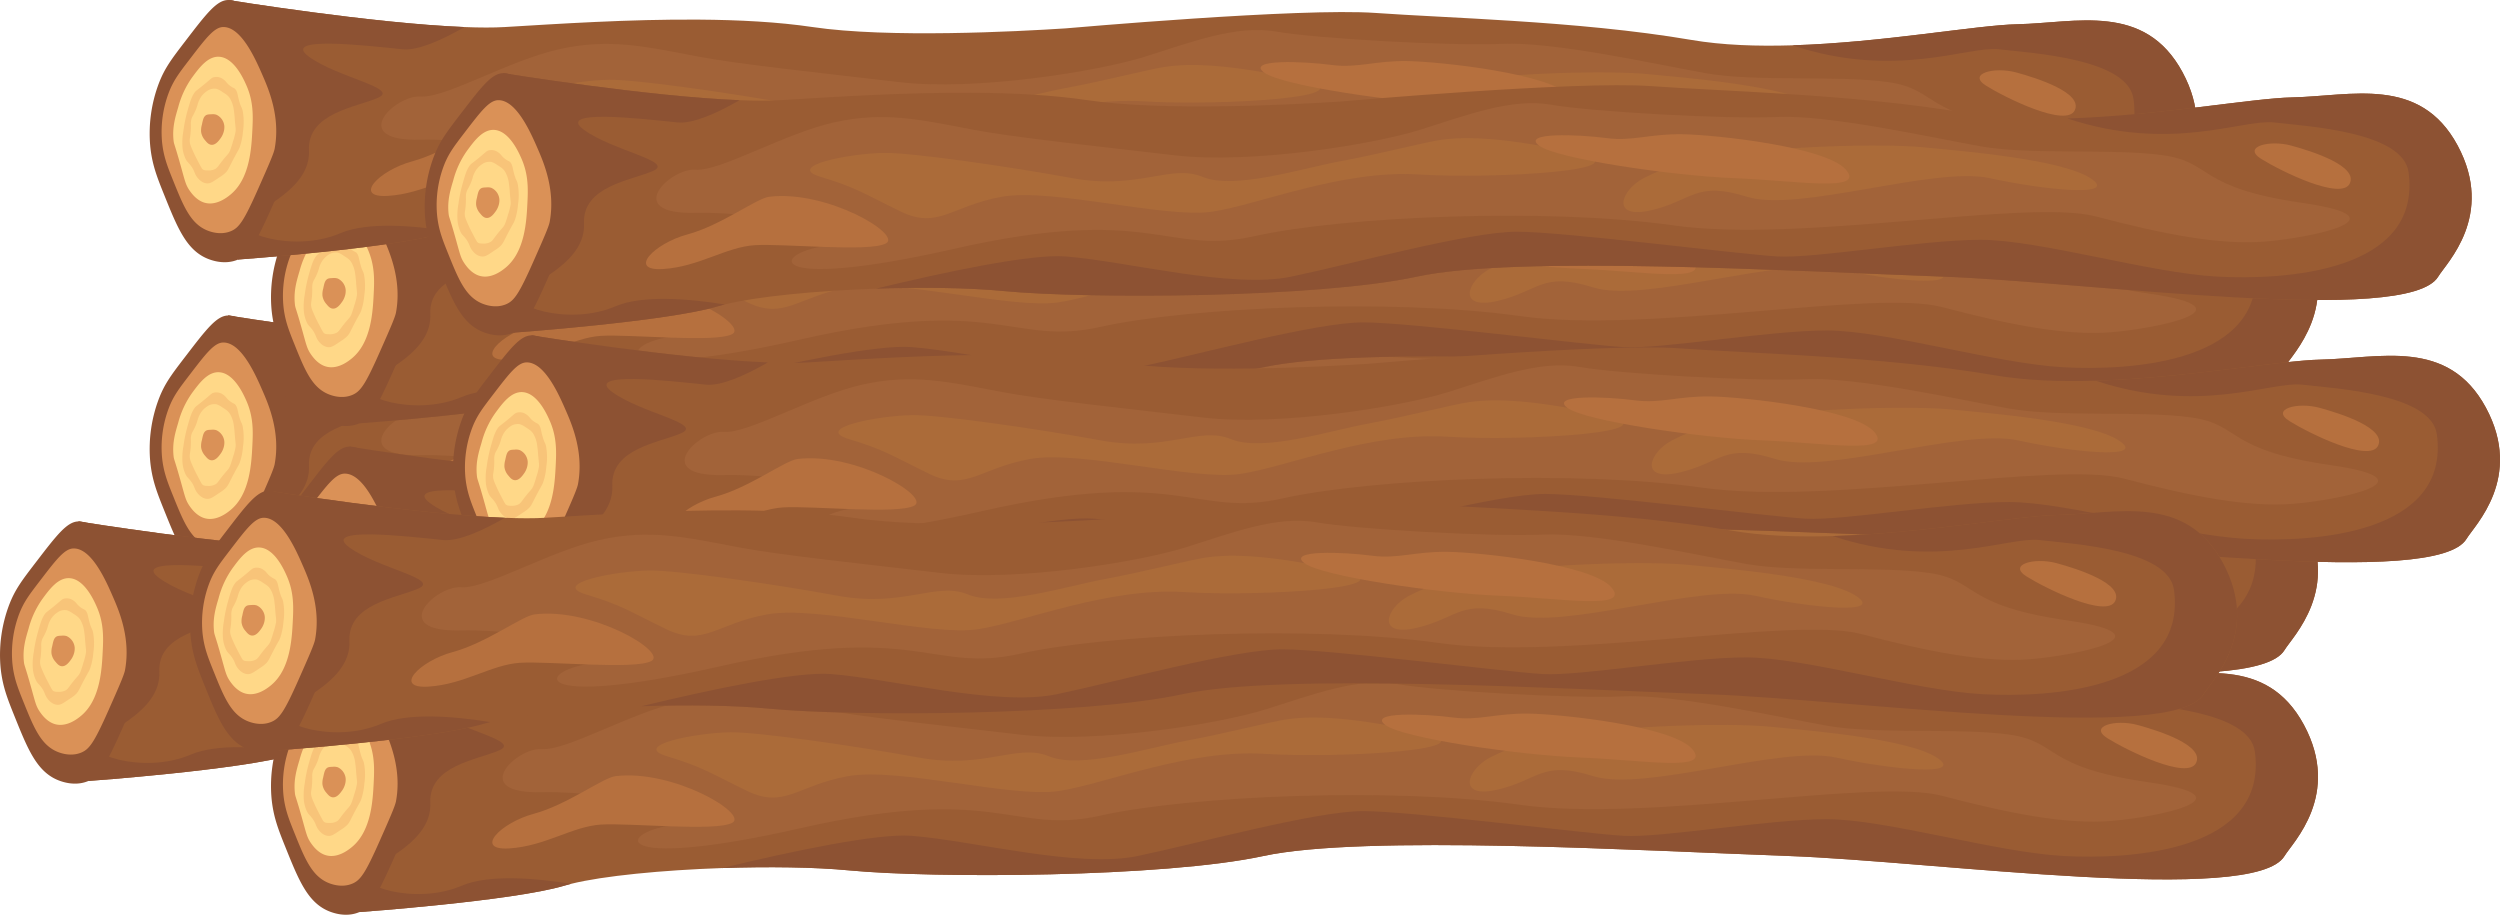 <svg xmlns="http://www.w3.org/2000/svg" width="1236.211" height="452.327" viewBox="0 0 1236.211 452.327">
  <g id="Groupe_121" data-name="Groupe 121" transform="translate(-2667 -2947.66)">
    <g id="Groupe_112" data-name="Groupe 112" transform="translate(2548.043 1313)">
      <path id="Tracé_264" data-name="Tracé 264" d="M1188.621,1891.27c-14.81,24.68-172,2.67-245.33,0s-210.11-10.67-259.57,0-163.1,11.13-204.73,7.13c-17.33-1.66-40.27-1.94-62.98-1.16-29.61,1.03-58.82,3.86-74.67,7.8-1.21.3-2.34.61-3.39.92C312.621,1913.51,236.7,1919,236.7,1919l-4.91-128.34s71.35,11.6,116.86,13.38c7.5.3,14.31.33,19.97-.01,25.49-1.52,61.28-3.93,95.99-3.67,19.75.14,39.14,1.15,56.11,3.67,37.39,5.56,101.02,2.23,125.02.67,1.64-.11,116.21-10.3,153.55-7.63,17.85,1.27,41.79,2.24,67.9,3.93,28.49,1.84,59.57,4.53,88.1,9.4,15.32,2.62,32.5,3.2,49.91,2.67,44.72-1.34,91-10,111.38-10.43,28.74-.6,62.94-10.91,81.61,23.76S1192.621,1884.6,1188.621,1891.27Z" fill="#9a5c33"/>
      <path id="Tracé_265" data-name="Tracé 265" d="M271.741,1818.71c14.21,10.36,44.88,15.52,34.21,20.27s-35.09,7.42-34.21,26.09-24.3,28.73-31.4,34.29,22.95,16.82,46.95,6.6c13.41-5.71,36.38-3.76,54.05-.92-1.21.3-2.34.61-3.39.92C312.621,1913.51,236.7,1919,236.7,1919l-4.91-128.34s71.35,11.6,116.86,13.38c-11.39,6.54-23.17,11.78-30.7,10.99C299.291,1813.069,257.521,1808.36,271.741,1818.71Z" fill="#8d5233"/>
      <path id="Tracé_266" data-name="Tracé 266" d="M1188.621,1891.27c-14.81,24.68-172,2.67-245.33,0s-210.11-10.67-259.57,0-163.1,11.13-204.73,7.13c-17.33-1.66-40.27-1.94-62.98-1.16,34.36-8.29,76.74-17.29,93.82-15.94,30.79,2.43,82,16.17,111.73,9.97s87.89-22.2,111.47-22.2,109.89,11.14,128.74,12.23,71.58-8.23,100.55-8.23,83.63,16.4,116.97,18.2,101.28-2.13,94.66-51.6c-2.66-19.94-49.33-22.67-66.66-24.64-15.24-1.72-51.08,15.01-102.09-1.96,44.72-1.34,91-10,111.38-10.43,28.74-.6,62.94-10.91,81.61,23.76S1192.621,1884.6,1188.621,1891.27Z" fill="#8d5233"/>
      <g id="Groupe_83" data-name="Groupe 83">
        <path id="Tracé_267" data-name="Tracé 267" d="M264.08,1867.191c-.582,3.138-3.874,10.571-10.459,25.437-8.878,20.044-11.988,24.265-16.921,26.369-6.705,2.86-13.4.371-15.853-.743-9.942-4.511-14.357-15.472-20.591-30.947-3.635-9.026-6.274-15.577-7.086-25.255A70.207,70.207,0,0,1,197.454,1832c2.939-7.7,6.374-12.179,13.243-21.138,10.306-13.443,15.459-20.164,21.092-20.194,11.434-.061,20.366,20.46,24.749,30.532C260.181,1829.568,267.81,1847.1,264.08,1867.191Z" fill="#8d5233"/>
        <path id="Tracé_268" data-name="Tracé 268" d="M254.771,1864.186c-.458,2.467-3.046,8.31-8.222,20-6.979,15.757-9.424,19.075-13.3,20.729-5.271,2.249-10.532.291-12.463-.584-7.816-3.546-11.286-12.162-16.187-24.328-2.858-7.095-4.932-12.245-5.57-19.854a55.181,55.181,0,0,1,3.368-23.627c2.311-6.052,5.011-9.574,10.41-16.617,8.1-10.568,12.153-15.852,16.581-15.875,8.989-.048,16.01,16.084,19.456,24C251.706,1834.61,257.7,1848.39,254.771,1864.186Z" fill="#da9157"/>
        <path id="Tracé_269" data-name="Tracé 269" d="M243.736,1855.163c-.446,8.727-1.215,23.813-10.766,31.685-1.52,1.253-7.376,6.08-13.5,3.832-3.715-1.364-6.068-4.8-6.86-5.952-1.771-2.583-2.2-4.559-4.005-11.05-3.482-12.535-3.617-11.448-3.844-13.7-.642-6.353.813-11.232,2.324-16.305a45.229,45.229,0,0,1,6.823-14.663c3.587-4.877,7.875-10.71,13.568-10.274,7.386.565,12.08,11.3,13.382,14.276C244.376,1841.051,244.084,1848.34,243.736,1855.163Z" fill="#ffd888"/>
      </g>
      <path id="Tracé_275" data-name="Tracé 275" d="M464.611,1818.713c-26.682-5.07-44.434-9.265-69.323-3.678s-56,24.254-68.444,23.365-36.444,22.222,0,21.333,97.778,13.333,67.556,16-37.333,24,60.444,1.778,104.678,3.555,148.339-6.222,144.487-14.222,207.408-5.333,174.92-13.333,208.7-4.444,61.333,14.222,83.555,12.444,71.023-11.584,18.623-19.125-44.13-19.986-68.709-23.541-65.629,0-90.438-4.445-74.956-15.659-100.549-14.5-92.26-2.623-111.815-6.063-41.778,5.186-64.889,12.428-83.53,17.02-121.321,12.576S484.67,1822.524,464.611,1818.713Z" fill="#a26339"/>
      <path id="Tracé_277" data-name="Tracé 277" d="M420.177,1830.1c-17.275.247-49.185,6.519-31.407,11.852s21.333,8.3,39.7,17.185,24.889-2.823,49.778-7.337,81.185,10.893,104.3,7.337,64-20.741,101.926-18.37,115.555-2.268,76.444-10.912-56.889-7.387-65.185-6.238-30.769,7.075-50.051,10.631-52.29,14.222-68.083,7.7-31.792,6.611-64.385.639S433.322,1829.915,420.177,1830.1Z" fill="#ab6b39"/>
      <path id="Tracé_278" data-name="Tracé 278" d="M830.4,1832.177c-13.479,2.4-23.111,4.389-34.667,10.417s-16.444,20.694,4,15.806,21.778-14.527,47.111-6.6,92.445-15.237,120-9.209,64.445,9.528,49.778,0-64.889-13.528-83.111-15.305S862.843,1826.4,830.4,1832.177Z" fill="#ab6b39"/>
      <path id="Tracé_279" data-name="Tracé 279" d="M363.288,1851.8c-6.249.766-23.845,14.152-40.367,18.6s-29.855,18.239-12.077,17.12,31.111-10.9,45.333-11.786,56.889,3.556,64.889-.889S391.732,1848.318,363.288,1851.8Z" fill="#b6703e"/>
      <path id="Tracé_280" data-name="Tracé 280" d="M777.535,1822.8c-14.449-1.91-42.24-2.933-33.577,3.665s66.441,14.987,96.663,16.126,64.991,7.248,55.111-4.194-64.889-17.288-80.889-17.533S790.037,1824.456,777.535,1822.8Z" fill="#b6703e"/>
      <path id="Tracé_281" data-name="Tracé 281" d="M1115.88,1826.468c-10.88-2.941-24.3.636-14.815,6.58s39.619,20.812,43.809,12.193S1126.547,1829.352,1115.88,1826.468Z" fill="#b6703e"/>
      <path id="Tracé_282" data-name="Tracé 282" d="M222.056,1881.32c-2.882.3-4.954-2.156-5.563-2.953-1.543-2.017-1.2-3.2-3.245-5.886-1.267-1.665-1.8-1.736-2.6-3.423a17.057,17.057,0,0,1-1.448-5.494,31.846,31.846,0,0,1,.447-8.191,70.575,70.575,0,0,1,2.041-9.938c1.257-4.408,1.919-6.73,3.381-8.859.838-1.22.933-.913,5.254-4.5,3.059-2.536,3.247-2.886,4.166-3.181a5.515,5.515,0,0,1,4.835.945c1.635,1.084,1.547,1.966,3.716,3.47,1.586,1.1,1.867.792,2.521,1.754.914,1.344.824,2.62,1.756,5.841.906,3.132,1.165,2.527,1.64,4.55a30.32,30.32,0,0,1,.147,10.144,30.9,30.9,0,0,1-1.524,7.615c-.546,1.519-.725,1.506-2.736,5.272-2.639,4.943-2.808,5.862-4.107,7.341a16.1,16.1,0,0,1-3.129,2.433C224.738,1880.216,223.3,1881.191,222.056,1881.32Zm3.967-46.737a6.213,6.213,0,0,0-4.631,1.062,10.548,10.548,0,0,0-3.831,4.354c-.992,1.98-.725,2.642-2.1,5.688-1.122,2.483-1.517,2.527-1.9,4.111-.421,1.729-.065,2.15-.278,5.6-.214,3.473-.612,3.646-.489,5.355.093,1.289.665,2.583,1.8,5.118.725,1.612,1.346,2.805,2.559,5.124,1.5,2.872,1.721,3.149,2.065,3.419.674.529,1.586.528,3.409.526a6.872,6.872,0,0,0,2.98-.854h0c1.088-.745,1.276-1.405,3.417-4.088,2.418-3.031,2.822-3,3.627-4.742a44.645,44.645,0,0,0,1.484-4.526,31.652,31.652,0,0,0,1.33-5.159c.112-1.1.012-1.369-.382-5.42a57.3,57.3,0,0,0-.643-6.055,15.5,15.5,0,0,0-1.64-4.55c-.914-1.548-1.921-2.2-3.9-3.433A10.19,10.19,0,0,0,226.023,1834.583Z" fill="#f8c479"/>
      <path id="Tracé_283" data-name="Tracé 283" d="M229.9,1853.187a8.823,8.823,0,0,1-.6,3.489,9.37,9.37,0,0,1-1.193,2.251c-.861,1.214-2.572,3.627-4.75,3.325-1.311-.182-2.2-1.265-2.988-2.224a7.8,7.8,0,0,1-1.973-4.231,10.167,10.167,0,0,1,.381-3.424c.483-2.305.757-3.611,1.653-4.441.734-.68,1.532-.711,3.06-.77a5.714,5.714,0,0,1,2.455.228A6.841,6.841,0,0,1,229.9,1853.187Z" fill="#da9157"/>
    </g>
    <g id="Groupe_113" data-name="Groupe 113" transform="translate(2608.043 1238)">
      <path id="Tracé_264-2" data-name="Tracé 264" d="M1188.621,1891.27c-14.81,24.68-172,2.67-245.33,0s-210.11-10.67-259.57,0-163.1,11.13-204.73,7.13c-17.33-1.66-40.27-1.94-62.98-1.16-29.61,1.03-58.82,3.86-74.67,7.8-1.21.3-2.34.61-3.39.92C312.621,1913.51,236.7,1919,236.7,1919l-4.91-128.34s71.35,11.6,116.86,13.38c7.5.3,14.31.33,19.97-.01,25.49-1.52,61.28-3.93,95.99-3.67,19.75.14,39.14,1.15,56.11,3.67,37.39,5.56,101.02,2.23,125.02.67,1.64-.11,116.21-10.3,153.55-7.63,17.85,1.27,41.79,2.24,67.9,3.93,28.49,1.84,59.57,4.53,88.1,9.4,15.32,2.62,32.5,3.2,49.91,2.67,44.72-1.34,91-10,111.38-10.43,28.74-.6,62.94-10.91,81.61,23.76S1192.621,1884.6,1188.621,1891.27Z" fill="#9a5c33"/>
      <path id="Tracé_265-2" data-name="Tracé 265" d="M271.741,1818.71c14.21,10.36,44.88,15.52,34.21,20.27s-35.09,7.42-34.21,26.09-24.3,28.73-31.4,34.29,22.95,16.82,46.95,6.6c13.41-5.71,36.38-3.76,54.05-.92-1.21.3-2.34.61-3.39.92C312.621,1913.51,236.7,1919,236.7,1919l-4.91-128.34s71.35,11.6,116.86,13.38c-11.39,6.54-23.17,11.78-30.7,10.99C299.291,1813.069,257.521,1808.36,271.741,1818.71Z" fill="#8d5233"/>
      <path id="Tracé_266-2" data-name="Tracé 266" d="M1188.621,1891.27c-14.81,24.68-172,2.67-245.33,0s-210.11-10.67-259.57,0-163.1,11.13-204.73,7.13c-17.33-1.66-40.27-1.94-62.98-1.16,34.36-8.29,76.74-17.29,93.82-15.94,30.79,2.43,82,16.17,111.73,9.97s87.89-22.2,111.47-22.2,109.89,11.14,128.74,12.23,71.58-8.23,100.55-8.23,83.63,16.4,116.97,18.2,101.28-2.13,94.66-51.6c-2.66-19.94-49.33-22.67-66.66-24.64-15.24-1.72-51.08,15.01-102.09-1.96,44.72-1.34,91-10,111.38-10.43,28.74-.6,62.94-10.91,81.61,23.76S1192.621,1884.6,1188.621,1891.27Z" fill="#8d5233"/>
      <g id="Groupe_83-2" data-name="Groupe 83">
        <path id="Tracé_267-2" data-name="Tracé 267" d="M264.08,1867.191c-.582,3.138-3.874,10.571-10.459,25.437-8.878,20.044-11.988,24.265-16.921,26.369-6.705,2.86-13.4.371-15.853-.743-9.942-4.511-14.357-15.472-20.591-30.947-3.635-9.026-6.274-15.577-7.086-25.255A70.207,70.207,0,0,1,197.454,1832c2.939-7.7,6.374-12.179,13.243-21.138,10.306-13.443,15.459-20.164,21.092-20.194,11.434-.061,20.366,20.46,24.749,30.532C260.181,1829.568,267.81,1847.1,264.08,1867.191Z" fill="#8d5233"/>
        <path id="Tracé_268-2" data-name="Tracé 268" d="M254.771,1864.186c-.458,2.467-3.046,8.31-8.222,20-6.979,15.757-9.424,19.075-13.3,20.729-5.271,2.249-10.532.291-12.463-.584-7.816-3.546-11.286-12.162-16.187-24.328-2.858-7.095-4.932-12.245-5.57-19.854a55.181,55.181,0,0,1,3.368-23.627c2.311-6.052,5.011-9.574,10.41-16.617,8.1-10.568,12.153-15.852,16.581-15.875,8.989-.048,16.01,16.084,19.456,24C251.706,1834.61,257.7,1848.39,254.771,1864.186Z" fill="#da9157"/>
        <path id="Tracé_269-2" data-name="Tracé 269" d="M243.736,1855.163c-.446,8.727-1.215,23.813-10.766,31.685-1.52,1.253-7.376,6.08-13.5,3.832-3.715-1.364-6.068-4.8-6.86-5.952-1.771-2.583-2.2-4.559-4.005-11.05-3.482-12.535-3.617-11.448-3.844-13.7-.642-6.353.813-11.232,2.324-16.305a45.229,45.229,0,0,1,6.823-14.663c3.587-4.877,7.875-10.71,13.568-10.274,7.386.565,12.08,11.3,13.382,14.276C244.376,1841.051,244.084,1848.34,243.736,1855.163Z" fill="#ffd888"/>
      </g>
      <path id="Tracé_275-2" data-name="Tracé 275" d="M464.611,1818.713c-26.682-5.07-44.434-9.265-69.323-3.678s-56,24.254-68.444,23.365-36.444,22.222,0,21.333,97.778,13.333,67.556,16-37.333,24,60.444,1.778,104.678,3.555,148.339-6.222,144.487-14.222,207.408-5.333,174.92-13.333,208.7-4.444,61.333,14.222,83.555,12.444,71.023-11.584,18.623-19.125-44.13-19.986-68.709-23.541-65.629,0-90.438-4.445-74.956-15.659-100.549-14.5-92.26-2.623-111.815-6.063-41.778,5.186-64.889,12.428-83.53,17.02-121.321,12.576S484.67,1822.524,464.611,1818.713Z" fill="#a26339"/>
      <path id="Tracé_277-2" data-name="Tracé 277" d="M420.177,1830.1c-17.275.247-49.185,6.519-31.407,11.852s21.333,8.3,39.7,17.185,24.889-2.823,49.778-7.337,81.185,10.893,104.3,7.337,64-20.741,101.926-18.37,115.555-2.268,76.444-10.912-56.889-7.387-65.185-6.238-30.769,7.075-50.051,10.631-52.29,14.222-68.083,7.7-31.792,6.611-64.385.639S433.322,1829.915,420.177,1830.1Z" fill="#ab6b39"/>
      <path id="Tracé_278-2" data-name="Tracé 278" d="M830.4,1832.177c-13.479,2.4-23.111,4.389-34.667,10.417s-16.444,20.694,4,15.806,21.778-14.527,47.111-6.6,92.445-15.237,120-9.209,64.445,9.528,49.778,0-64.889-13.528-83.111-15.305S862.843,1826.4,830.4,1832.177Z" fill="#ab6b39"/>
      <path id="Tracé_279-2" data-name="Tracé 279" d="M363.288,1851.8c-6.249.766-23.845,14.152-40.367,18.6s-29.855,18.239-12.077,17.12,31.111-10.9,45.333-11.786,56.889,3.556,64.889-.889S391.732,1848.318,363.288,1851.8Z" fill="#b6703e"/>
      <path id="Tracé_280-2" data-name="Tracé 280" d="M777.535,1822.8c-14.449-1.91-42.24-2.933-33.577,3.665s66.441,14.987,96.663,16.126,64.991,7.248,55.111-4.194-64.889-17.288-80.889-17.533S790.037,1824.456,777.535,1822.8Z" fill="#b6703e"/>
      <path id="Tracé_281-2" data-name="Tracé 281" d="M1115.88,1826.468c-10.88-2.941-24.3.636-14.815,6.58s39.619,20.812,43.809,12.193S1126.547,1829.352,1115.88,1826.468Z" fill="#b6703e"/>
      <path id="Tracé_282-2" data-name="Tracé 282" d="M222.056,1881.32c-2.882.3-4.954-2.156-5.563-2.953-1.543-2.017-1.2-3.2-3.245-5.886-1.267-1.665-1.8-1.736-2.6-3.423a17.057,17.057,0,0,1-1.448-5.494,31.846,31.846,0,0,1,.447-8.191,70.575,70.575,0,0,1,2.041-9.938c1.257-4.408,1.919-6.73,3.381-8.859.838-1.22.933-.913,5.254-4.5,3.059-2.536,3.247-2.886,4.166-3.181a5.515,5.515,0,0,1,4.835.945c1.635,1.084,1.547,1.966,3.716,3.47,1.586,1.1,1.867.792,2.521,1.754.914,1.344.824,2.62,1.756,5.841.906,3.132,1.165,2.527,1.64,4.55a30.32,30.32,0,0,1,.147,10.144,30.9,30.9,0,0,1-1.524,7.615c-.546,1.519-.725,1.506-2.736,5.272-2.639,4.943-2.808,5.862-4.107,7.341a16.1,16.1,0,0,1-3.129,2.433C224.738,1880.216,223.3,1881.191,222.056,1881.32Zm3.967-46.737a6.213,6.213,0,0,0-4.631,1.062,10.548,10.548,0,0,0-3.831,4.354c-.992,1.98-.725,2.642-2.1,5.688-1.122,2.483-1.517,2.527-1.9,4.111-.421,1.729-.065,2.15-.278,5.6-.214,3.473-.612,3.646-.489,5.355.093,1.289.665,2.583,1.8,5.118.725,1.612,1.346,2.805,2.559,5.124,1.5,2.872,1.721,3.149,2.065,3.419.674.529,1.586.528,3.409.526a6.872,6.872,0,0,0,2.98-.854h0c1.088-.745,1.276-1.405,3.417-4.088,2.418-3.031,2.822-3,3.627-4.742a44.645,44.645,0,0,0,1.484-4.526,31.652,31.652,0,0,0,1.33-5.159c.112-1.1.012-1.369-.382-5.42a57.3,57.3,0,0,0-.643-6.055,15.5,15.5,0,0,0-1.64-4.55c-.914-1.548-1.921-2.2-3.9-3.433A10.19,10.19,0,0,0,226.023,1834.583Z" fill="#f8c479"/>
      <path id="Tracé_283-2" data-name="Tracé 283" d="M229.9,1853.187a8.823,8.823,0,0,1-.6,3.489,9.37,9.37,0,0,1-1.193,2.251c-.861,1.214-2.572,3.627-4.75,3.325-1.311-.182-2.2-1.265-2.988-2.224a7.8,7.8,0,0,1-1.973-4.231,10.167,10.167,0,0,1,.381-3.424c.483-2.305.757-3.611,1.653-4.441.734-.68,1.532-.711,3.06-.77a5.714,5.714,0,0,1,2.455.228A6.841,6.841,0,0,1,229.9,1853.187Z" fill="#da9157"/>
    </g>
    <g id="Groupe_118" data-name="Groupe 118" transform="translate(2548.043 1157)">
      <path id="Tracé_264-3" data-name="Tracé 264" d="M1188.621,1891.27c-14.81,24.68-172,2.67-245.33,0s-210.11-10.67-259.57,0-163.1,11.13-204.73,7.13c-17.33-1.66-40.27-1.94-62.98-1.16-29.61,1.03-58.82,3.86-74.67,7.8-1.21.3-2.34.61-3.39.92C312.621,1913.51,236.7,1919,236.7,1919l-4.91-128.34s71.35,11.6,116.86,13.38c7.5.3,14.31.33,19.97-.01,25.49-1.52,61.28-3.93,95.99-3.67,19.75.14,39.14,1.15,56.11,3.67,37.39,5.56,101.02,2.23,125.02.67,1.64-.11,116.21-10.3,153.55-7.63,17.85,1.27,41.79,2.24,67.9,3.93,28.49,1.84,59.57,4.53,88.1,9.4,15.32,2.62,32.5,3.2,49.91,2.67,44.72-1.34,91-10,111.38-10.43,28.74-.6,62.94-10.91,81.61,23.76S1192.621,1884.6,1188.621,1891.27Z" fill="#9a5c33"/>
      <path id="Tracé_265-3" data-name="Tracé 265" d="M271.741,1818.71c14.21,10.36,44.88,15.52,34.21,20.27s-35.09,7.42-34.21,26.09-24.3,28.73-31.4,34.29,22.95,16.82,46.95,6.6c13.41-5.71,36.38-3.76,54.05-.92-1.21.3-2.34.61-3.39.92C312.621,1913.51,236.7,1919,236.7,1919l-4.91-128.34s71.35,11.6,116.86,13.38c-11.39,6.54-23.17,11.78-30.7,10.99C299.291,1813.069,257.521,1808.36,271.741,1818.71Z" fill="#8d5233"/>
      <path id="Tracé_266-3" data-name="Tracé 266" d="M1188.621,1891.27c-14.81,24.68-172,2.67-245.33,0s-210.11-10.67-259.57,0-163.1,11.13-204.73,7.13c-17.33-1.66-40.27-1.94-62.98-1.16,34.36-8.29,76.74-17.29,93.82-15.94,30.79,2.43,82,16.17,111.73,9.97s87.89-22.2,111.47-22.2,109.89,11.14,128.74,12.23,71.58-8.23,100.55-8.23,83.63,16.4,116.97,18.2,101.28-2.13,94.66-51.6c-2.66-19.94-49.33-22.67-66.66-24.64-15.24-1.72-51.08,15.01-102.09-1.96,44.72-1.34,91-10,111.38-10.43,28.74-.6,62.94-10.91,81.61,23.76S1192.621,1884.6,1188.621,1891.27Z" fill="#8d5233"/>
      <g id="Groupe_83-3" data-name="Groupe 83">
        <path id="Tracé_267-3" data-name="Tracé 267" d="M264.08,1867.191c-.582,3.138-3.874,10.571-10.459,25.437-8.878,20.044-11.988,24.265-16.921,26.369-6.705,2.86-13.4.371-15.853-.743-9.942-4.511-14.357-15.472-20.591-30.947-3.635-9.026-6.274-15.577-7.086-25.255A70.207,70.207,0,0,1,197.454,1832c2.939-7.7,6.374-12.179,13.243-21.138,10.306-13.443,15.459-20.164,21.092-20.194,11.434-.061,20.366,20.46,24.749,30.532C260.181,1829.568,267.81,1847.1,264.08,1867.191Z" fill="#8d5233"/>
        <path id="Tracé_268-3" data-name="Tracé 268" d="M254.771,1864.186c-.458,2.467-3.046,8.31-8.222,20-6.979,15.757-9.424,19.075-13.3,20.729-5.271,2.249-10.532.291-12.463-.584-7.816-3.546-11.286-12.162-16.187-24.328-2.858-7.095-4.932-12.245-5.57-19.854a55.181,55.181,0,0,1,3.368-23.627c2.311-6.052,5.011-9.574,10.41-16.617,8.1-10.568,12.153-15.852,16.581-15.875,8.989-.048,16.01,16.084,19.456,24C251.706,1834.61,257.7,1848.39,254.771,1864.186Z" fill="#da9157"/>
        <path id="Tracé_269-3" data-name="Tracé 269" d="M243.736,1855.163c-.446,8.727-1.215,23.813-10.766,31.685-1.52,1.253-7.376,6.08-13.5,3.832-3.715-1.364-6.068-4.8-6.86-5.952-1.771-2.583-2.2-4.559-4.005-11.05-3.482-12.535-3.617-11.448-3.844-13.7-.642-6.353.813-11.232,2.324-16.305a45.229,45.229,0,0,1,6.823-14.663c3.587-4.877,7.875-10.71,13.568-10.274,7.386.565,12.08,11.3,13.382,14.276C244.376,1841.051,244.084,1848.34,243.736,1855.163Z" fill="#ffd888"/>
      </g>
      <path id="Tracé_275-3" data-name="Tracé 275" d="M464.611,1818.713c-26.682-5.07-44.434-9.265-69.323-3.678s-56,24.254-68.444,23.365-36.444,22.222,0,21.333,97.778,13.333,67.556,16-37.333,24,60.444,1.778,104.678,3.555,148.339-6.222,144.487-14.222,207.408-5.333,174.92-13.333,208.7-4.444,61.333,14.222,83.555,12.444,71.023-11.584,18.623-19.125-44.13-19.986-68.709-23.541-65.629,0-90.438-4.445-74.956-15.659-100.549-14.5-92.26-2.623-111.815-6.063-41.778,5.186-64.889,12.428-83.53,17.02-121.321,12.576S484.67,1822.524,464.611,1818.713Z" fill="#a26339"/>
      <path id="Tracé_277-3" data-name="Tracé 277" d="M420.177,1830.1c-17.275.247-49.185,6.519-31.407,11.852s21.333,8.3,39.7,17.185,24.889-2.823,49.778-7.337,81.185,10.893,104.3,7.337,64-20.741,101.926-18.37,115.555-2.268,76.444-10.912-56.889-7.387-65.185-6.238-30.769,7.075-50.051,10.631-52.29,14.222-68.083,7.7-31.792,6.611-64.385.639S433.322,1829.915,420.177,1830.1Z" fill="#ab6b39"/>
      <path id="Tracé_278-3" data-name="Tracé 278" d="M830.4,1832.177c-13.479,2.4-23.111,4.389-34.667,10.417s-16.444,20.694,4,15.806,21.778-14.527,47.111-6.6,92.445-15.237,120-9.209,64.445,9.528,49.778,0-64.889-13.528-83.111-15.305S862.843,1826.4,830.4,1832.177Z" fill="#ab6b39"/>
      <path id="Tracé_279-3" data-name="Tracé 279" d="M363.288,1851.8c-6.249.766-23.845,14.152-40.367,18.6s-29.855,18.239-12.077,17.12,31.111-10.9,45.333-11.786,56.889,3.556,64.889-.889S391.732,1848.318,363.288,1851.8Z" fill="#b6703e"/>
      <path id="Tracé_280-3" data-name="Tracé 280" d="M777.535,1822.8c-14.449-1.91-42.24-2.933-33.577,3.665s66.441,14.987,96.663,16.126,64.991,7.248,55.111-4.194-64.889-17.288-80.889-17.533S790.037,1824.456,777.535,1822.8Z" fill="#b6703e"/>
      <path id="Tracé_281-3" data-name="Tracé 281" d="M1115.88,1826.468c-10.88-2.941-24.3.636-14.815,6.58s39.619,20.812,43.809,12.193S1126.547,1829.352,1115.88,1826.468Z" fill="#b6703e"/>
      <path id="Tracé_282-3" data-name="Tracé 282" d="M222.056,1881.32c-2.882.3-4.954-2.156-5.563-2.953-1.543-2.017-1.2-3.2-3.245-5.886-1.267-1.665-1.8-1.736-2.6-3.423a17.057,17.057,0,0,1-1.448-5.494,31.846,31.846,0,0,1,.447-8.191,70.575,70.575,0,0,1,2.041-9.938c1.257-4.408,1.919-6.73,3.381-8.859.838-1.22.933-.913,5.254-4.5,3.059-2.536,3.247-2.886,4.166-3.181a5.515,5.515,0,0,1,4.835.945c1.635,1.084,1.547,1.966,3.716,3.47,1.586,1.1,1.867.792,2.521,1.754.914,1.344.824,2.62,1.756,5.841.906,3.132,1.165,2.527,1.64,4.55a30.32,30.32,0,0,1,.147,10.144,30.9,30.9,0,0,1-1.524,7.615c-.546,1.519-.725,1.506-2.736,5.272-2.639,4.943-2.808,5.862-4.107,7.341a16.1,16.1,0,0,1-3.129,2.433C224.738,1880.216,223.3,1881.191,222.056,1881.32Zm3.967-46.737a6.213,6.213,0,0,0-4.631,1.062,10.548,10.548,0,0,0-3.831,4.354c-.992,1.98-.725,2.642-2.1,5.688-1.122,2.483-1.517,2.527-1.9,4.111-.421,1.729-.065,2.15-.278,5.6-.214,3.473-.612,3.646-.489,5.355.093,1.289.665,2.583,1.8,5.118.725,1.612,1.346,2.805,2.559,5.124,1.5,2.872,1.721,3.149,2.065,3.419.674.529,1.586.528,3.409.526a6.872,6.872,0,0,0,2.98-.854h0c1.088-.745,1.276-1.405,3.417-4.088,2.418-3.031,2.822-3,3.627-4.742a44.645,44.645,0,0,0,1.484-4.526,31.652,31.652,0,0,0,1.33-5.159c.112-1.1.012-1.369-.382-5.42a57.3,57.3,0,0,0-.643-6.055,15.5,15.5,0,0,0-1.64-4.55c-.914-1.548-1.921-2.2-3.9-3.433A10.19,10.19,0,0,0,226.023,1834.583Z" fill="#f8c479"/>
      <path id="Tracé_283-3" data-name="Tracé 283" d="M229.9,1853.187a8.823,8.823,0,0,1-.6,3.489,9.37,9.37,0,0,1-1.193,2.251c-.861,1.214-2.572,3.627-4.75,3.325-1.311-.182-2.2-1.265-2.988-2.224a7.8,7.8,0,0,1-1.973-4.231,10.167,10.167,0,0,1,.381-3.424c.483-2.305.757-3.611,1.653-4.441.734-.68,1.532-.711,3.06-.77a5.714,5.714,0,0,1,2.455.228A6.841,6.841,0,0,1,229.9,1853.187Z" fill="#da9157"/>
    </g>
    <g id="Groupe_119" data-name="Groupe 119" transform="translate(2684.043 1193.168)">
      <path id="Tracé_264-4" data-name="Tracé 264" d="M1188.621,1891.27c-14.81,24.68-172,2.67-245.33,0s-210.11-10.67-259.57,0-163.1,11.13-204.73,7.13c-17.33-1.66-40.27-1.94-62.98-1.16-29.61,1.03-58.82,3.86-74.67,7.8-1.21.3-2.34.61-3.39.92C312.621,1913.51,236.7,1919,236.7,1919l-4.91-128.34s71.35,11.6,116.86,13.38c7.5.3,14.31.33,19.97-.01,25.49-1.52,61.28-3.93,95.99-3.67,19.75.14,39.14,1.15,56.11,3.67,37.39,5.56,101.02,2.23,125.02.67,1.64-.11,116.21-10.3,153.55-7.63,17.85,1.27,41.79,2.24,67.9,3.93,28.49,1.84,59.57,4.53,88.1,9.4,15.32,2.62,32.5,3.2,49.91,2.67,44.72-1.34,91-10,111.38-10.43,28.74-.6,62.94-10.91,81.61,23.76S1192.621,1884.6,1188.621,1891.27Z" fill="#9a5c33"/>
      <path id="Tracé_265-4" data-name="Tracé 265" d="M271.741,1818.71c14.21,10.36,44.88,15.52,34.21,20.27s-35.09,7.42-34.21,26.09-24.3,28.73-31.4,34.29,22.95,16.82,46.95,6.6c13.41-5.71,36.38-3.76,54.05-.92-1.21.3-2.34.61-3.39.92C312.621,1913.51,236.7,1919,236.7,1919l-4.91-128.34s71.35,11.6,116.86,13.38c-11.39,6.54-23.17,11.78-30.7,10.99C299.291,1813.069,257.521,1808.36,271.741,1818.71Z" fill="#8d5233"/>
      <path id="Tracé_266-4" data-name="Tracé 266" d="M1188.621,1891.27c-14.81,24.68-172,2.67-245.33,0s-210.11-10.67-259.57,0-163.1,11.13-204.73,7.13c-17.33-1.66-40.27-1.94-62.98-1.16,34.36-8.29,76.74-17.29,93.82-15.94,30.79,2.43,82,16.17,111.73,9.97s87.89-22.2,111.47-22.2,109.89,11.14,128.74,12.23,71.58-8.23,100.55-8.23,83.63,16.4,116.97,18.2,101.28-2.13,94.66-51.6c-2.66-19.94-49.33-22.67-66.66-24.64-15.24-1.72-51.08,15.01-102.09-1.96,44.72-1.34,91-10,111.38-10.43,28.74-.6,62.94-10.91,81.61,23.76S1192.621,1884.6,1188.621,1891.27Z" fill="#8d5233"/>
      <g id="Groupe_83-4" data-name="Groupe 83">
        <path id="Tracé_267-4" data-name="Tracé 267" d="M264.08,1867.191c-.582,3.138-3.874,10.571-10.459,25.437-8.878,20.044-11.988,24.265-16.921,26.369-6.705,2.86-13.4.371-15.853-.743-9.942-4.511-14.357-15.472-20.591-30.947-3.635-9.026-6.274-15.577-7.086-25.255A70.207,70.207,0,0,1,197.454,1832c2.939-7.7,6.374-12.179,13.243-21.138,10.306-13.443,15.459-20.164,21.092-20.194,11.434-.061,20.366,20.46,24.749,30.532C260.181,1829.568,267.81,1847.1,264.08,1867.191Z" fill="#8d5233"/>
        <path id="Tracé_268-4" data-name="Tracé 268" d="M254.771,1864.186c-.458,2.467-3.046,8.31-8.222,20-6.979,15.757-9.424,19.075-13.3,20.729-5.271,2.249-10.532.291-12.463-.584-7.816-3.546-11.286-12.162-16.187-24.328-2.858-7.095-4.932-12.245-5.57-19.854a55.181,55.181,0,0,1,3.368-23.627c2.311-6.052,5.011-9.574,10.41-16.617,8.1-10.568,12.153-15.852,16.581-15.875,8.989-.048,16.01,16.084,19.456,24C251.706,1834.61,257.7,1848.39,254.771,1864.186Z" fill="#da9157"/>
        <path id="Tracé_269-4" data-name="Tracé 269" d="M243.736,1855.163c-.446,8.727-1.215,23.813-10.766,31.685-1.52,1.253-7.376,6.08-13.5,3.832-3.715-1.364-6.068-4.8-6.86-5.952-1.771-2.583-2.2-4.559-4.005-11.05-3.482-12.535-3.617-11.448-3.844-13.7-.642-6.353.813-11.232,2.324-16.305a45.229,45.229,0,0,1,6.823-14.663c3.587-4.877,7.875-10.71,13.568-10.274,7.386.565,12.08,11.3,13.382,14.276C244.376,1841.051,244.084,1848.34,243.736,1855.163Z" fill="#ffd888"/>
      </g>
      <path id="Tracé_275-4" data-name="Tracé 275" d="M464.611,1818.713c-26.682-5.07-44.434-9.265-69.323-3.678s-56,24.254-68.444,23.365-36.444,22.222,0,21.333,97.778,13.333,67.556,16-37.333,24,60.444,1.778,104.678,3.555,148.339-6.222,144.487-14.222,207.408-5.333,174.92-13.333,208.7-4.444,61.333,14.222,83.555,12.444,71.023-11.584,18.623-19.125-44.13-19.986-68.709-23.541-65.629,0-90.438-4.445-74.956-15.659-100.549-14.5-92.26-2.623-111.815-6.063-41.778,5.186-64.889,12.428-83.53,17.02-121.321,12.576S484.67,1822.524,464.611,1818.713Z" fill="#a26339"/>
      <path id="Tracé_277-4" data-name="Tracé 277" d="M420.177,1830.1c-17.275.247-49.185,6.519-31.407,11.852s21.333,8.3,39.7,17.185,24.889-2.823,49.778-7.337,81.185,10.893,104.3,7.337,64-20.741,101.926-18.37,115.555-2.268,76.444-10.912-56.889-7.387-65.185-6.238-30.769,7.075-50.051,10.631-52.29,14.222-68.083,7.7-31.792,6.611-64.385.639S433.322,1829.915,420.177,1830.1Z" fill="#ab6b39"/>
      <path id="Tracé_278-4" data-name="Tracé 278" d="M830.4,1832.177c-13.479,2.4-23.111,4.389-34.667,10.417s-16.444,20.694,4,15.806,21.778-14.527,47.111-6.6,92.445-15.237,120-9.209,64.445,9.528,49.778,0-64.889-13.528-83.111-15.305S862.843,1826.4,830.4,1832.177Z" fill="#ab6b39"/>
      <path id="Tracé_279-4" data-name="Tracé 279" d="M363.288,1851.8c-6.249.766-23.845,14.152-40.367,18.6s-29.855,18.239-12.077,17.12,31.111-10.9,45.333-11.786,56.889,3.556,64.889-.889S391.732,1848.318,363.288,1851.8Z" fill="#b6703e"/>
      <path id="Tracé_280-4" data-name="Tracé 280" d="M777.535,1822.8c-14.449-1.91-42.24-2.933-33.577,3.665s66.441,14.987,96.663,16.126,64.991,7.248,55.111-4.194-64.889-17.288-80.889-17.533S790.037,1824.456,777.535,1822.8Z" fill="#b6703e"/>
      <path id="Tracé_281-4" data-name="Tracé 281" d="M1115.88,1826.468c-10.88-2.941-24.3.636-14.815,6.58s39.619,20.812,43.809,12.193S1126.547,1829.352,1115.88,1826.468Z" fill="#b6703e"/>
      <path id="Tracé_282-4" data-name="Tracé 282" d="M222.056,1881.32c-2.882.3-4.954-2.156-5.563-2.953-1.543-2.017-1.2-3.2-3.245-5.886-1.267-1.665-1.8-1.736-2.6-3.423a17.057,17.057,0,0,1-1.448-5.494,31.846,31.846,0,0,1,.447-8.191,70.575,70.575,0,0,1,2.041-9.938c1.257-4.408,1.919-6.73,3.381-8.859.838-1.22.933-.913,5.254-4.5,3.059-2.536,3.247-2.886,4.166-3.181a5.515,5.515,0,0,1,4.835.945c1.635,1.084,1.547,1.966,3.716,3.47,1.586,1.1,1.867.792,2.521,1.754.914,1.344.824,2.62,1.756,5.841.906,3.132,1.165,2.527,1.64,4.55a30.32,30.32,0,0,1,.147,10.144,30.9,30.9,0,0,1-1.524,7.615c-.546,1.519-.725,1.506-2.736,5.272-2.639,4.943-2.808,5.862-4.107,7.341a16.1,16.1,0,0,1-3.129,2.433C224.738,1880.216,223.3,1881.191,222.056,1881.32Zm3.967-46.737a6.213,6.213,0,0,0-4.631,1.062,10.548,10.548,0,0,0-3.831,4.354c-.992,1.98-.725,2.642-2.1,5.688-1.122,2.483-1.517,2.527-1.9,4.111-.421,1.729-.065,2.15-.278,5.6-.214,3.473-.612,3.646-.489,5.355.093,1.289.665,2.583,1.8,5.118.725,1.612,1.346,2.805,2.559,5.124,1.5,2.872,1.721,3.149,2.065,3.419.674.529,1.586.528,3.409.526a6.872,6.872,0,0,0,2.98-.854h0c1.088-.745,1.276-1.405,3.417-4.088,2.418-3.031,2.822-3,3.627-4.742a44.645,44.645,0,0,0,1.484-4.526,31.652,31.652,0,0,0,1.33-5.159c.112-1.1.012-1.369-.382-5.42a57.3,57.3,0,0,0-.643-6.055,15.5,15.5,0,0,0-1.64-4.55c-.914-1.548-1.921-2.2-3.9-3.433A10.19,10.19,0,0,0,226.023,1834.583Z" fill="#f8c479"/>
      <path id="Tracé_283-4" data-name="Tracé 283" d="M229.9,1853.187a8.823,8.823,0,0,1-.6,3.489,9.37,9.37,0,0,1-1.193,2.251c-.861,1.214-2.572,3.627-4.75,3.325-1.311-.182-2.2-1.265-2.988-2.224a7.8,7.8,0,0,1-1.973-4.231,10.167,10.167,0,0,1,.381-3.424c.483-2.305.757-3.611,1.653-4.441.734-.68,1.532-.711,3.06-.77a5.714,5.714,0,0,1,2.455.228A6.841,6.841,0,0,1,229.9,1853.187Z" fill="#da9157"/>
    </g>
    <g id="Groupe_114" data-name="Groupe 114" transform="translate(2608.043 1377.832)">
      <path id="Tracé_264-5" data-name="Tracé 264" d="M1188.621,1891.27c-14.81,24.68-172,2.67-245.33,0s-210.11-10.67-259.57,0-163.1,11.13-204.73,7.13c-17.33-1.66-40.27-1.94-62.98-1.16-29.61,1.03-58.82,3.86-74.67,7.8-1.21.3-2.34.61-3.39.92C312.621,1913.51,236.7,1919,236.7,1919l-4.91-128.34s71.35,11.6,116.86,13.38c7.5.3,14.31.33,19.97-.01,25.49-1.52,61.28-3.93,95.99-3.67,19.75.14,39.14,1.15,56.11,3.67,37.39,5.56,101.02,2.23,125.02.67,1.64-.11,116.21-10.3,153.55-7.63,17.85,1.27,41.79,2.24,67.9,3.93,28.49,1.84,59.57,4.53,88.1,9.4,15.32,2.62,32.5,3.2,49.91,2.67,44.72-1.34,91-10,111.38-10.43,28.74-.6,62.94-10.91,81.61,23.76S1192.621,1884.6,1188.621,1891.27Z" fill="#9a5c33"/>
      <path id="Tracé_265-5" data-name="Tracé 265" d="M271.741,1818.71c14.21,10.36,44.88,15.52,34.21,20.27s-35.09,7.42-34.21,26.09-24.3,28.73-31.4,34.29,22.95,16.82,46.95,6.6c13.41-5.71,36.38-3.76,54.05-.92-1.21.3-2.34.61-3.39.92C312.621,1913.51,236.7,1919,236.7,1919l-4.91-128.34s71.35,11.6,116.86,13.38c-11.39,6.54-23.17,11.78-30.7,10.99C299.291,1813.069,257.521,1808.36,271.741,1818.71Z" fill="#8d5233"/>
      <path id="Tracé_266-5" data-name="Tracé 266" d="M1188.621,1891.27c-14.81,24.68-172,2.67-245.33,0s-210.11-10.67-259.57,0-163.1,11.13-204.73,7.13c-17.33-1.66-40.27-1.94-62.98-1.16,34.36-8.29,76.74-17.29,93.82-15.94,30.79,2.43,82,16.17,111.73,9.97s87.89-22.2,111.47-22.2,109.89,11.14,128.74,12.23,71.58-8.23,100.55-8.23,83.63,16.4,116.97,18.2,101.28-2.13,94.66-51.6c-2.66-19.94-49.33-22.67-66.66-24.64-15.24-1.72-51.08,15.01-102.09-1.96,44.72-1.34,91-10,111.38-10.43,28.74-.6,62.94-10.91,81.61,23.76S1192.621,1884.6,1188.621,1891.27Z" fill="#8d5233"/>
      <g id="Groupe_83-5" data-name="Groupe 83">
        <path id="Tracé_267-5" data-name="Tracé 267" d="M264.08,1867.191c-.582,3.138-3.874,10.571-10.459,25.437-8.878,20.044-11.988,24.265-16.921,26.369-6.705,2.86-13.4.371-15.853-.743-9.942-4.511-14.357-15.472-20.591-30.947-3.635-9.026-6.274-15.577-7.086-25.255A70.207,70.207,0,0,1,197.454,1832c2.939-7.7,6.374-12.179,13.243-21.138,10.306-13.443,15.459-20.164,21.092-20.194,11.434-.061,20.366,20.46,24.749,30.532C260.181,1829.568,267.81,1847.1,264.08,1867.191Z" fill="#8d5233"/>
        <path id="Tracé_268-5" data-name="Tracé 268" d="M254.771,1864.186c-.458,2.467-3.046,8.31-8.222,20-6.979,15.757-9.424,19.075-13.3,20.729-5.271,2.249-10.532.291-12.463-.584-7.816-3.546-11.286-12.162-16.187-24.328-2.858-7.095-4.932-12.245-5.57-19.854a55.181,55.181,0,0,1,3.368-23.627c2.311-6.052,5.011-9.574,10.41-16.617,8.1-10.568,12.153-15.852,16.581-15.875,8.989-.048,16.01,16.084,19.456,24C251.706,1834.61,257.7,1848.39,254.771,1864.186Z" fill="#da9157"/>
        <path id="Tracé_269-5" data-name="Tracé 269" d="M243.736,1855.163c-.446,8.727-1.215,23.813-10.766,31.685-1.52,1.253-7.376,6.08-13.5,3.832-3.715-1.364-6.068-4.8-6.86-5.952-1.771-2.583-2.2-4.559-4.005-11.05-3.482-12.535-3.617-11.448-3.844-13.7-.642-6.353.813-11.232,2.324-16.305a45.229,45.229,0,0,1,6.823-14.663c3.587-4.877,7.875-10.71,13.568-10.274,7.386.565,12.08,11.3,13.382,14.276C244.376,1841.051,244.084,1848.34,243.736,1855.163Z" fill="#ffd888"/>
      </g>
      <path id="Tracé_275-5" data-name="Tracé 275" d="M464.611,1818.713c-26.682-5.07-44.434-9.265-69.323-3.678s-56,24.254-68.444,23.365-36.444,22.222,0,21.333,97.778,13.333,67.556,16-37.333,24,60.444,1.778,104.678,3.555,148.339-6.222,144.487-14.222,207.408-5.333,174.92-13.333,208.7-4.444,61.333,14.222,83.555,12.444,71.023-11.584,18.623-19.125-44.13-19.986-68.709-23.541-65.629,0-90.438-4.445-74.956-15.659-100.549-14.5-92.26-2.623-111.815-6.063-41.778,5.186-64.889,12.428-83.53,17.02-121.321,12.576S484.67,1822.524,464.611,1818.713Z" fill="#a26339"/>
      <path id="Tracé_277-5" data-name="Tracé 277" d="M420.177,1830.1c-17.275.247-49.185,6.519-31.407,11.852s21.333,8.3,39.7,17.185,24.889-2.823,49.778-7.337,81.185,10.893,104.3,7.337,64-20.741,101.926-18.37,115.555-2.268,76.444-10.912-56.889-7.387-65.185-6.238-30.769,7.075-50.051,10.631-52.29,14.222-68.083,7.7-31.792,6.611-64.385.639S433.322,1829.915,420.177,1830.1Z" fill="#ab6b39"/>
      <path id="Tracé_278-5" data-name="Tracé 278" d="M830.4,1832.177c-13.479,2.4-23.111,4.389-34.667,10.417s-16.444,20.694,4,15.806,21.778-14.527,47.111-6.6,92.445-15.237,120-9.209,64.445,9.528,49.778,0-64.889-13.528-83.111-15.305S862.843,1826.4,830.4,1832.177Z" fill="#ab6b39"/>
      <path id="Tracé_279-5" data-name="Tracé 279" d="M363.288,1851.8c-6.249.766-23.845,14.152-40.367,18.6s-29.855,18.239-12.077,17.12,31.111-10.9,45.333-11.786,56.889,3.556,64.889-.889S391.732,1848.318,363.288,1851.8Z" fill="#b6703e"/>
      <path id="Tracé_280-5" data-name="Tracé 280" d="M777.535,1822.8c-14.449-1.91-42.24-2.933-33.577,3.665s66.441,14.987,96.663,16.126,64.991,7.248,55.111-4.194-64.889-17.288-80.889-17.533S790.037,1824.456,777.535,1822.8Z" fill="#b6703e"/>
      <path id="Tracé_281-5" data-name="Tracé 281" d="M1115.88,1826.468c-10.88-2.941-24.3.636-14.815,6.58s39.619,20.812,43.809,12.193S1126.547,1829.352,1115.88,1826.468Z" fill="#b6703e"/>
      <path id="Tracé_282-5" data-name="Tracé 282" d="M222.056,1881.32c-2.882.3-4.954-2.156-5.563-2.953-1.543-2.017-1.2-3.2-3.245-5.886-1.267-1.665-1.8-1.736-2.6-3.423a17.057,17.057,0,0,1-1.448-5.494,31.846,31.846,0,0,1,.447-8.191,70.575,70.575,0,0,1,2.041-9.938c1.257-4.408,1.919-6.73,3.381-8.859.838-1.22.933-.913,5.254-4.5,3.059-2.536,3.247-2.886,4.166-3.181a5.515,5.515,0,0,1,4.835.945c1.635,1.084,1.547,1.966,3.716,3.47,1.586,1.1,1.867.792,2.521,1.754.914,1.344.824,2.62,1.756,5.841.906,3.132,1.165,2.527,1.64,4.55a30.32,30.32,0,0,1,.147,10.144,30.9,30.9,0,0,1-1.524,7.615c-.546,1.519-.725,1.506-2.736,5.272-2.639,4.943-2.808,5.862-4.107,7.341a16.1,16.1,0,0,1-3.129,2.433C224.738,1880.216,223.3,1881.191,222.056,1881.32Zm3.967-46.737a6.213,6.213,0,0,0-4.631,1.062,10.548,10.548,0,0,0-3.831,4.354c-.992,1.98-.725,2.642-2.1,5.688-1.122,2.483-1.517,2.527-1.9,4.111-.421,1.729-.065,2.15-.278,5.6-.214,3.473-.612,3.646-.489,5.355.093,1.289.665,2.583,1.8,5.118.725,1.612,1.346,2.805,2.559,5.124,1.5,2.872,1.721,3.149,2.065,3.419.674.529,1.586.528,3.409.526a6.872,6.872,0,0,0,2.98-.854h0c1.088-.745,1.276-1.405,3.417-4.088,2.418-3.031,2.822-3,3.627-4.742a44.645,44.645,0,0,0,1.484-4.526,31.652,31.652,0,0,0,1.33-5.159c.112-1.1.012-1.369-.382-5.42a57.3,57.3,0,0,0-.643-6.055,15.5,15.5,0,0,0-1.64-4.55c-.914-1.548-1.921-2.2-3.9-3.433A10.19,10.19,0,0,0,226.023,1834.583Z" fill="#f8c479"/>
      <path id="Tracé_283-5" data-name="Tracé 283" d="M229.9,1853.187a8.823,8.823,0,0,1-.6,3.489,9.37,9.37,0,0,1-1.193,2.251c-.861,1.214-2.572,3.627-4.75,3.325-1.311-.182-2.2-1.265-2.988-2.224a7.8,7.8,0,0,1-1.973-4.231,10.167,10.167,0,0,1,.381-3.424c.483-2.305.757-3.611,1.653-4.441.734-.68,1.532-.711,3.06-.77a5.714,5.714,0,0,1,2.455.228A6.841,6.841,0,0,1,229.9,1853.187Z" fill="#da9157"/>
    </g>
    <g id="Groupe_115" data-name="Groupe 115" transform="translate(2474.043 1414.832)">
      <path id="Tracé_264-6" data-name="Tracé 264" d="M1188.621,1891.27c-14.81,24.68-172,2.67-245.33,0s-210.11-10.67-259.57,0-163.1,11.13-204.73,7.13c-17.33-1.66-40.27-1.94-62.98-1.16-29.61,1.03-58.82,3.86-74.67,7.8-1.21.3-2.34.61-3.39.92C312.621,1913.51,236.7,1919,236.7,1919l-4.91-128.34s71.35,11.6,116.86,13.38c7.5.3,14.31.33,19.97-.01,25.49-1.52,61.28-3.93,95.99-3.67,19.75.14,39.14,1.15,56.11,3.67,37.39,5.56,101.02,2.23,125.02.67,1.64-.11,116.21-10.3,153.55-7.63,17.85,1.27,41.79,2.24,67.9,3.93,28.49,1.84,59.57,4.53,88.1,9.4,15.32,2.62,32.5,3.2,49.91,2.67,44.72-1.34,91-10,111.38-10.43,28.74-.6,62.94-10.91,81.61,23.76S1192.621,1884.6,1188.621,1891.27Z" fill="#9a5c33"/>
      <path id="Tracé_265-6" data-name="Tracé 265" d="M271.741,1818.71c14.21,10.36,44.88,15.52,34.21,20.27s-35.09,7.42-34.21,26.09-24.3,28.73-31.4,34.29,22.95,16.82,46.95,6.6c13.41-5.71,36.38-3.76,54.05-.92-1.21.3-2.34.61-3.39.92C312.621,1913.51,236.7,1919,236.7,1919l-4.91-128.34s71.35,11.6,116.86,13.38c-11.39,6.54-23.17,11.78-30.7,10.99C299.291,1813.069,257.521,1808.36,271.741,1818.71Z" fill="#8d5233"/>
      <path id="Tracé_266-6" data-name="Tracé 266" d="M1188.621,1891.27c-14.81,24.68-172,2.67-245.33,0s-210.11-10.67-259.57,0-163.1,11.13-204.73,7.13c-17.33-1.66-40.27-1.94-62.98-1.16,34.36-8.29,76.74-17.29,93.82-15.94,30.79,2.43,82,16.17,111.73,9.97s87.89-22.2,111.47-22.2,109.89,11.14,128.74,12.23,71.58-8.23,100.55-8.23,83.63,16.4,116.97,18.2,101.28-2.13,94.66-51.6c-2.66-19.94-49.33-22.67-66.66-24.64-15.24-1.72-51.08,15.01-102.09-1.96,44.72-1.34,91-10,111.38-10.43,28.74-.6,62.94-10.91,81.61,23.76S1192.621,1884.6,1188.621,1891.27Z" fill="#8d5233"/>
      <g id="Groupe_83-6" data-name="Groupe 83">
        <path id="Tracé_267-6" data-name="Tracé 267" d="M264.08,1867.191c-.582,3.138-3.874,10.571-10.459,25.437-8.878,20.044-11.988,24.265-16.921,26.369-6.705,2.86-13.4.371-15.853-.743-9.942-4.511-14.357-15.472-20.591-30.947-3.635-9.026-6.274-15.577-7.086-25.255A70.207,70.207,0,0,1,197.454,1832c2.939-7.7,6.374-12.179,13.243-21.138,10.306-13.443,15.459-20.164,21.092-20.194,11.434-.061,20.366,20.46,24.749,30.532C260.181,1829.568,267.81,1847.1,264.08,1867.191Z" fill="#8d5233"/>
        <path id="Tracé_268-6" data-name="Tracé 268" d="M254.771,1864.186c-.458,2.467-3.046,8.31-8.222,20-6.979,15.757-9.424,19.075-13.3,20.729-5.271,2.249-10.532.291-12.463-.584-7.816-3.546-11.286-12.162-16.187-24.328-2.858-7.095-4.932-12.245-5.57-19.854a55.181,55.181,0,0,1,3.368-23.627c2.311-6.052,5.011-9.574,10.41-16.617,8.1-10.568,12.153-15.852,16.581-15.875,8.989-.048,16.01,16.084,19.456,24C251.706,1834.61,257.7,1848.39,254.771,1864.186Z" fill="#da9157"/>
        <path id="Tracé_269-6" data-name="Tracé 269" d="M243.736,1855.163c-.446,8.727-1.215,23.813-10.766,31.685-1.52,1.253-7.376,6.08-13.5,3.832-3.715-1.364-6.068-4.8-6.86-5.952-1.771-2.583-2.2-4.559-4.005-11.05-3.482-12.535-3.617-11.448-3.844-13.7-.642-6.353.813-11.232,2.324-16.305a45.229,45.229,0,0,1,6.823-14.663c3.587-4.877,7.875-10.71,13.568-10.274,7.386.565,12.08,11.3,13.382,14.276C244.376,1841.051,244.084,1848.34,243.736,1855.163Z" fill="#ffd888"/>
      </g>
      <path id="Tracé_275-6" data-name="Tracé 275" d="M464.611,1818.713c-26.682-5.07-44.434-9.265-69.323-3.678s-56,24.254-68.444,23.365-36.444,22.222,0,21.333,97.778,13.333,67.556,16-37.333,24,60.444,1.778,104.678,3.555,148.339-6.222,144.487-14.222,207.408-5.333,174.92-13.333,208.7-4.444,61.333,14.222,83.555,12.444,71.023-11.584,18.623-19.125-44.13-19.986-68.709-23.541-65.629,0-90.438-4.445-74.956-15.659-100.549-14.5-92.26-2.623-111.815-6.063-41.778,5.186-64.889,12.428-83.53,17.02-121.321,12.576S484.67,1822.524,464.611,1818.713Z" fill="#a26339"/>
      <path id="Tracé_277-6" data-name="Tracé 277" d="M420.177,1830.1c-17.275.247-49.185,6.519-31.407,11.852s21.333,8.3,39.7,17.185,24.889-2.823,49.778-7.337,81.185,10.893,104.3,7.337,64-20.741,101.926-18.37,115.555-2.268,76.444-10.912-56.889-7.387-65.185-6.238-30.769,7.075-50.051,10.631-52.29,14.222-68.083,7.7-31.792,6.611-64.385.639S433.322,1829.915,420.177,1830.1Z" fill="#ab6b39"/>
      <path id="Tracé_278-6" data-name="Tracé 278" d="M830.4,1832.177c-13.479,2.4-23.111,4.389-34.667,10.417s-16.444,20.694,4,15.806,21.778-14.527,47.111-6.6,92.445-15.237,120-9.209,64.445,9.528,49.778,0-64.889-13.528-83.111-15.305S862.843,1826.4,830.4,1832.177Z" fill="#ab6b39"/>
      <path id="Tracé_279-6" data-name="Tracé 279" d="M363.288,1851.8c-6.249.766-23.845,14.152-40.367,18.6s-29.855,18.239-12.077,17.12,31.111-10.9,45.333-11.786,56.889,3.556,64.889-.889S391.732,1848.318,363.288,1851.8Z" fill="#b6703e"/>
      <path id="Tracé_280-6" data-name="Tracé 280" d="M777.535,1822.8c-14.449-1.91-42.24-2.933-33.577,3.665s66.441,14.987,96.663,16.126,64.991,7.248,55.111-4.194-64.889-17.288-80.889-17.533S790.037,1824.456,777.535,1822.8Z" fill="#b6703e"/>
      <path id="Tracé_281-6" data-name="Tracé 281" d="M1115.88,1826.468c-10.88-2.941-24.3.636-14.815,6.58s39.619,20.812,43.809,12.193S1126.547,1829.352,1115.88,1826.468Z" fill="#b6703e"/>
      <path id="Tracé_282-6" data-name="Tracé 282" d="M222.056,1881.32c-2.882.3-4.954-2.156-5.563-2.953-1.543-2.017-1.2-3.2-3.245-5.886-1.267-1.665-1.8-1.736-2.6-3.423a17.057,17.057,0,0,1-1.448-5.494,31.846,31.846,0,0,1,.447-8.191,70.575,70.575,0,0,1,2.041-9.938c1.257-4.408,1.919-6.73,3.381-8.859.838-1.22.933-.913,5.254-4.5,3.059-2.536,3.247-2.886,4.166-3.181a5.515,5.515,0,0,1,4.835.945c1.635,1.084,1.547,1.966,3.716,3.47,1.586,1.1,1.867.792,2.521,1.754.914,1.344.824,2.62,1.756,5.841.906,3.132,1.165,2.527,1.64,4.55a30.32,30.32,0,0,1,.147,10.144,30.9,30.9,0,0,1-1.524,7.615c-.546,1.519-.725,1.506-2.736,5.272-2.639,4.943-2.808,5.862-4.107,7.341a16.1,16.1,0,0,1-3.129,2.433C224.738,1880.216,223.3,1881.191,222.056,1881.32Zm3.967-46.737a6.213,6.213,0,0,0-4.631,1.062,10.548,10.548,0,0,0-3.831,4.354c-.992,1.98-.725,2.642-2.1,5.688-1.122,2.483-1.517,2.527-1.9,4.111-.421,1.729-.065,2.15-.278,5.6-.214,3.473-.612,3.646-.489,5.355.093,1.289.665,2.583,1.8,5.118.725,1.612,1.346,2.805,2.559,5.124,1.5,2.872,1.721,3.149,2.065,3.419.674.529,1.586.528,3.409.526a6.872,6.872,0,0,0,2.98-.854h0c1.088-.745,1.276-1.405,3.417-4.088,2.418-3.031,2.822-3,3.627-4.742a44.645,44.645,0,0,0,1.484-4.526,31.652,31.652,0,0,0,1.33-5.159c.112-1.1.012-1.369-.382-5.42a57.3,57.3,0,0,0-.643-6.055,15.5,15.5,0,0,0-1.64-4.55c-.914-1.548-1.921-2.2-3.9-3.433A10.19,10.19,0,0,0,226.023,1834.583Z" fill="#f8c479"/>
      <path id="Tracé_283-6" data-name="Tracé 283" d="M229.9,1853.187a8.823,8.823,0,0,1-.6,3.489,9.37,9.37,0,0,1-1.193,2.251c-.861,1.214-2.572,3.627-4.75,3.325-1.311-.182-2.2-1.265-2.988-2.224a7.8,7.8,0,0,1-1.973-4.231,10.167,10.167,0,0,1,.381-3.424c.483-2.305.757-3.611,1.653-4.441.734-.68,1.532-.711,3.06-.77a5.714,5.714,0,0,1,2.455.228A6.841,6.841,0,0,1,229.9,1853.187Z" fill="#da9157"/>
    </g>
    <g id="Groupe_116" data-name="Groupe 116" transform="translate(2698.043 1322.832)">
      <path id="Tracé_264-7" data-name="Tracé 264" d="M1188.621,1891.27c-14.81,24.68-172,2.67-245.33,0s-210.11-10.67-259.57,0-163.1,11.13-204.73,7.13c-17.33-1.66-40.27-1.94-62.98-1.16-29.61,1.03-58.82,3.86-74.67,7.8-1.21.3-2.34.61-3.39.92C312.621,1913.51,236.7,1919,236.7,1919l-4.91-128.34s71.35,11.6,116.86,13.38c7.5.3,14.31.33,19.97-.01,25.49-1.52,61.28-3.93,95.99-3.67,19.75.14,39.14,1.15,56.11,3.67,37.39,5.56,101.02,2.23,125.02.67,1.64-.11,116.21-10.3,153.55-7.63,17.85,1.27,41.79,2.24,67.9,3.93,28.49,1.84,59.57,4.53,88.1,9.4,15.32,2.62,32.5,3.2,49.91,2.67,44.72-1.34,91-10,111.38-10.43,28.74-.6,62.94-10.91,81.61,23.76S1192.621,1884.6,1188.621,1891.27Z" fill="#9a5c33"/>
      <path id="Tracé_265-7" data-name="Tracé 265" d="M271.741,1818.71c14.21,10.36,44.88,15.52,34.21,20.27s-35.09,7.42-34.21,26.09-24.3,28.73-31.4,34.29,22.95,16.82,46.95,6.6c13.41-5.71,36.38-3.76,54.05-.92-1.21.3-2.34.61-3.39.92C312.621,1913.51,236.7,1919,236.7,1919l-4.91-128.34s71.35,11.6,116.86,13.38c-11.39,6.54-23.17,11.78-30.7,10.99C299.291,1813.069,257.521,1808.36,271.741,1818.71Z" fill="#8d5233"/>
      <path id="Tracé_266-7" data-name="Tracé 266" d="M1188.621,1891.27c-14.81,24.68-172,2.67-245.33,0s-210.11-10.67-259.57,0-163.1,11.13-204.73,7.13c-17.33-1.66-40.27-1.94-62.98-1.16,34.36-8.29,76.74-17.29,93.82-15.94,30.79,2.43,82,16.17,111.73,9.97s87.89-22.2,111.47-22.2,109.89,11.14,128.74,12.23,71.58-8.23,100.55-8.23,83.63,16.4,116.97,18.2,101.28-2.13,94.66-51.6c-2.66-19.94-49.33-22.67-66.66-24.64-15.24-1.72-51.08,15.01-102.09-1.96,44.72-1.34,91-10,111.38-10.43,28.74-.6,62.94-10.91,81.61,23.76S1192.621,1884.6,1188.621,1891.27Z" fill="#8d5233"/>
      <g id="Groupe_83-7" data-name="Groupe 83">
        <path id="Tracé_267-7" data-name="Tracé 267" d="M264.08,1867.191c-.582,3.138-3.874,10.571-10.459,25.437-8.878,20.044-11.988,24.265-16.921,26.369-6.705,2.86-13.4.371-15.853-.743-9.942-4.511-14.357-15.472-20.591-30.947-3.635-9.026-6.274-15.577-7.086-25.255A70.207,70.207,0,0,1,197.454,1832c2.939-7.7,6.374-12.179,13.243-21.138,10.306-13.443,15.459-20.164,21.092-20.194,11.434-.061,20.366,20.46,24.749,30.532C260.181,1829.568,267.81,1847.1,264.08,1867.191Z" fill="#8d5233"/>
        <path id="Tracé_268-7" data-name="Tracé 268" d="M254.771,1864.186c-.458,2.467-3.046,8.31-8.222,20-6.979,15.757-9.424,19.075-13.3,20.729-5.271,2.249-10.532.291-12.463-.584-7.816-3.546-11.286-12.162-16.187-24.328-2.858-7.095-4.932-12.245-5.57-19.854a55.181,55.181,0,0,1,3.368-23.627c2.311-6.052,5.011-9.574,10.41-16.617,8.1-10.568,12.153-15.852,16.581-15.875,8.989-.048,16.01,16.084,19.456,24C251.706,1834.61,257.7,1848.39,254.771,1864.186Z" fill="#da9157"/>
        <path id="Tracé_269-7" data-name="Tracé 269" d="M243.736,1855.163c-.446,8.727-1.215,23.813-10.766,31.685-1.52,1.253-7.376,6.08-13.5,3.832-3.715-1.364-6.068-4.8-6.86-5.952-1.771-2.583-2.2-4.559-4.005-11.05-3.482-12.535-3.617-11.448-3.844-13.7-.642-6.353.813-11.232,2.324-16.305a45.229,45.229,0,0,1,6.823-14.663c3.587-4.877,7.875-10.71,13.568-10.274,7.386.565,12.08,11.3,13.382,14.276C244.376,1841.051,244.084,1848.34,243.736,1855.163Z" fill="#ffd888"/>
      </g>
      <path id="Tracé_275-7" data-name="Tracé 275" d="M464.611,1818.713c-26.682-5.07-44.434-9.265-69.323-3.678s-56,24.254-68.444,23.365-36.444,22.222,0,21.333,97.778,13.333,67.556,16-37.333,24,60.444,1.778,104.678,3.555,148.339-6.222,144.487-14.222,207.408-5.333,174.92-13.333,208.7-4.444,61.333,14.222,83.555,12.444,71.023-11.584,18.623-19.125-44.13-19.986-68.709-23.541-65.629,0-90.438-4.445-74.956-15.659-100.549-14.5-92.26-2.623-111.815-6.063-41.778,5.186-64.889,12.428-83.53,17.02-121.321,12.576S484.67,1822.524,464.611,1818.713Z" fill="#a26339"/>
      <path id="Tracé_277-7" data-name="Tracé 277" d="M420.177,1830.1c-17.275.247-49.185,6.519-31.407,11.852s21.333,8.3,39.7,17.185,24.889-2.823,49.778-7.337,81.185,10.893,104.3,7.337,64-20.741,101.926-18.37,115.555-2.268,76.444-10.912-56.889-7.387-65.185-6.238-30.769,7.075-50.051,10.631-52.29,14.222-68.083,7.7-31.792,6.611-64.385.639S433.322,1829.915,420.177,1830.1Z" fill="#ab6b39"/>
      <path id="Tracé_278-7" data-name="Tracé 278" d="M830.4,1832.177c-13.479,2.4-23.111,4.389-34.667,10.417s-16.444,20.694,4,15.806,21.778-14.527,47.111-6.6,92.445-15.237,120-9.209,64.445,9.528,49.778,0-64.889-13.528-83.111-15.305S862.843,1826.4,830.4,1832.177Z" fill="#ab6b39"/>
      <path id="Tracé_279-7" data-name="Tracé 279" d="M363.288,1851.8c-6.249.766-23.845,14.152-40.367,18.6s-29.855,18.239-12.077,17.12,31.111-10.9,45.333-11.786,56.889,3.556,64.889-.889S391.732,1848.318,363.288,1851.8Z" fill="#b6703e"/>
      <path id="Tracé_280-7" data-name="Tracé 280" d="M777.535,1822.8c-14.449-1.91-42.24-2.933-33.577,3.665s66.441,14.987,96.663,16.126,64.991,7.248,55.111-4.194-64.889-17.288-80.889-17.533S790.037,1824.456,777.535,1822.8Z" fill="#b6703e"/>
      <path id="Tracé_281-7" data-name="Tracé 281" d="M1115.88,1826.468c-10.88-2.941-24.3.636-14.815,6.58s39.619,20.812,43.809,12.193S1126.547,1829.352,1115.88,1826.468Z" fill="#b6703e"/>
      <path id="Tracé_282-7" data-name="Tracé 282" d="M222.056,1881.32c-2.882.3-4.954-2.156-5.563-2.953-1.543-2.017-1.2-3.2-3.245-5.886-1.267-1.665-1.8-1.736-2.6-3.423a17.057,17.057,0,0,1-1.448-5.494,31.846,31.846,0,0,1,.447-8.191,70.575,70.575,0,0,1,2.041-9.938c1.257-4.408,1.919-6.73,3.381-8.859.838-1.22.933-.913,5.254-4.5,3.059-2.536,3.247-2.886,4.166-3.181a5.515,5.515,0,0,1,4.835.945c1.635,1.084,1.547,1.966,3.716,3.47,1.586,1.1,1.867.792,2.521,1.754.914,1.344.824,2.62,1.756,5.841.906,3.132,1.165,2.527,1.64,4.55a30.32,30.32,0,0,1,.147,10.144,30.9,30.9,0,0,1-1.524,7.615c-.546,1.519-.725,1.506-2.736,5.272-2.639,4.943-2.808,5.862-4.107,7.341a16.1,16.1,0,0,1-3.129,2.433C224.738,1880.216,223.3,1881.191,222.056,1881.32Zm3.967-46.737a6.213,6.213,0,0,0-4.631,1.062,10.548,10.548,0,0,0-3.831,4.354c-.992,1.98-.725,2.642-2.1,5.688-1.122,2.483-1.517,2.527-1.9,4.111-.421,1.729-.065,2.15-.278,5.6-.214,3.473-.612,3.646-.489,5.355.093,1.289.665,2.583,1.8,5.118.725,1.612,1.346,2.805,2.559,5.124,1.5,2.872,1.721,3.149,2.065,3.419.674.529,1.586.528,3.409.526a6.872,6.872,0,0,0,2.98-.854h0c1.088-.745,1.276-1.405,3.417-4.088,2.418-3.031,2.822-3,3.627-4.742a44.645,44.645,0,0,0,1.484-4.526,31.652,31.652,0,0,0,1.33-5.159c.112-1.1.012-1.369-.382-5.42a57.3,57.3,0,0,0-.643-6.055,15.5,15.5,0,0,0-1.64-4.55c-.914-1.548-1.921-2.2-3.9-3.433A10.19,10.19,0,0,0,226.023,1834.583Z" fill="#f8c479"/>
      <path id="Tracé_283-7" data-name="Tracé 283" d="M229.9,1853.187a8.823,8.823,0,0,1-.6,3.489,9.37,9.37,0,0,1-1.193,2.251c-.861,1.214-2.572,3.627-4.75,3.325-1.311-.182-2.2-1.265-2.988-2.224a7.8,7.8,0,0,1-1.973-4.231,10.167,10.167,0,0,1,.381-3.424c.483-2.305.757-3.611,1.653-4.441.734-.68,1.532-.711,3.06-.77a5.714,5.714,0,0,1,2.455.228A6.841,6.841,0,0,1,229.9,1853.187Z" fill="#da9157"/>
    </g>
    <g id="Groupe_117" data-name="Groupe 117" transform="translate(2608.043 1479.663)">
      <path id="Tracé_264-8" data-name="Tracé 264" d="M1188.621,1891.27c-14.81,24.68-172,2.67-245.33,0s-210.11-10.67-259.57,0-163.1,11.13-204.73,7.13c-17.33-1.66-40.27-1.94-62.98-1.16-29.61,1.03-58.82,3.86-74.67,7.8-1.21.3-2.34.61-3.39.92C312.621,1913.51,236.7,1919,236.7,1919l-4.91-128.34s71.35,11.6,116.86,13.38c7.5.3,14.31.33,19.97-.01,25.49-1.52,61.28-3.93,95.99-3.67,19.75.14,39.14,1.15,56.11,3.67,37.39,5.56,101.02,2.23,125.02.67,1.64-.11,116.21-10.3,153.55-7.63,17.85,1.27,41.79,2.24,67.9,3.93,28.49,1.84,59.57,4.53,88.1,9.4,15.32,2.62,32.5,3.2,49.91,2.67,44.72-1.34,91-10,111.38-10.43,28.74-.6,62.94-10.91,81.61,23.76S1192.621,1884.6,1188.621,1891.27Z" fill="#9a5c33"/>
      <path id="Tracé_265-8" data-name="Tracé 265" d="M271.741,1818.71c14.21,10.36,44.88,15.52,34.21,20.27s-35.09,7.42-34.21,26.09-24.3,28.73-31.4,34.29,22.95,16.82,46.95,6.6c13.41-5.71,36.38-3.76,54.05-.92-1.21.3-2.34.61-3.39.92C312.621,1913.51,236.7,1919,236.7,1919l-4.91-128.34s71.35,11.6,116.86,13.38c-11.39,6.54-23.17,11.78-30.7,10.99C299.291,1813.069,257.521,1808.36,271.741,1818.71Z" fill="#8d5233"/>
      <path id="Tracé_266-8" data-name="Tracé 266" d="M1188.621,1891.27c-14.81,24.68-172,2.67-245.33,0s-210.11-10.67-259.57,0-163.1,11.13-204.73,7.13c-17.33-1.66-40.27-1.94-62.98-1.16,34.36-8.29,76.74-17.29,93.82-15.94,30.79,2.43,82,16.17,111.73,9.97s87.89-22.2,111.47-22.2,109.89,11.14,128.74,12.23,71.58-8.23,100.55-8.23,83.63,16.4,116.97,18.2,101.28-2.13,94.66-51.6c-2.66-19.94-49.33-22.67-66.66-24.64-15.24-1.72-51.08,15.01-102.09-1.96,44.72-1.34,91-10,111.38-10.43,28.74-.6,62.94-10.91,81.61,23.76S1192.621,1884.6,1188.621,1891.27Z" fill="#8d5233"/>
      <g id="Groupe_83-8" data-name="Groupe 83">
        <path id="Tracé_267-8" data-name="Tracé 267" d="M264.08,1867.191c-.582,3.138-3.874,10.571-10.459,25.437-8.878,20.044-11.988,24.265-16.921,26.369-6.705,2.86-13.4.371-15.853-.743-9.942-4.511-14.357-15.472-20.591-30.947-3.635-9.026-6.274-15.577-7.086-25.255A70.207,70.207,0,0,1,197.454,1832c2.939-7.7,6.374-12.179,13.243-21.138,10.306-13.443,15.459-20.164,21.092-20.194,11.434-.061,20.366,20.46,24.749,30.532C260.181,1829.568,267.81,1847.1,264.08,1867.191Z" fill="#8d5233"/>
        <path id="Tracé_268-8" data-name="Tracé 268" d="M254.771,1864.186c-.458,2.467-3.046,8.31-8.222,20-6.979,15.757-9.424,19.075-13.3,20.729-5.271,2.249-10.532.291-12.463-.584-7.816-3.546-11.286-12.162-16.187-24.328-2.858-7.095-4.932-12.245-5.57-19.854a55.181,55.181,0,0,1,3.368-23.627c2.311-6.052,5.011-9.574,10.41-16.617,8.1-10.568,12.153-15.852,16.581-15.875,8.989-.048,16.01,16.084,19.456,24C251.706,1834.61,257.7,1848.39,254.771,1864.186Z" fill="#da9157"/>
        <path id="Tracé_269-8" data-name="Tracé 269" d="M243.736,1855.163c-.446,8.727-1.215,23.813-10.766,31.685-1.52,1.253-7.376,6.08-13.5,3.832-3.715-1.364-6.068-4.8-6.86-5.952-1.771-2.583-2.2-4.559-4.005-11.05-3.482-12.535-3.617-11.448-3.844-13.7-.642-6.353.813-11.232,2.324-16.305a45.229,45.229,0,0,1,6.823-14.663c3.587-4.877,7.875-10.71,13.568-10.274,7.386.565,12.08,11.3,13.382,14.276C244.376,1841.051,244.084,1848.34,243.736,1855.163Z" fill="#ffd888"/>
      </g>
      <path id="Tracé_275-8" data-name="Tracé 275" d="M464.611,1818.713c-26.682-5.07-44.434-9.265-69.323-3.678s-56,24.254-68.444,23.365-36.444,22.222,0,21.333,97.778,13.333,67.556,16-37.333,24,60.444,1.778,104.678,3.555,148.339-6.222,144.487-14.222,207.408-5.333,174.92-13.333,208.7-4.444,61.333,14.222,83.555,12.444,71.023-11.584,18.623-19.125-44.13-19.986-68.709-23.541-65.629,0-90.438-4.445-74.956-15.659-100.549-14.5-92.26-2.623-111.815-6.063-41.778,5.186-64.889,12.428-83.53,17.02-121.321,12.576S484.67,1822.524,464.611,1818.713Z" fill="#a26339"/>
      <path id="Tracé_277-8" data-name="Tracé 277" d="M420.177,1830.1c-17.275.247-49.185,6.519-31.407,11.852s21.333,8.3,39.7,17.185,24.889-2.823,49.778-7.337,81.185,10.893,104.3,7.337,64-20.741,101.926-18.37,115.555-2.268,76.444-10.912-56.889-7.387-65.185-6.238-30.769,7.075-50.051,10.631-52.29,14.222-68.083,7.7-31.792,6.611-64.385.639S433.322,1829.915,420.177,1830.1Z" fill="#ab6b39"/>
      <path id="Tracé_278-8" data-name="Tracé 278" d="M830.4,1832.177c-13.479,2.4-23.111,4.389-34.667,10.417s-16.444,20.694,4,15.806,21.778-14.527,47.111-6.6,92.445-15.237,120-9.209,64.445,9.528,49.778,0-64.889-13.528-83.111-15.305S862.843,1826.4,830.4,1832.177Z" fill="#ab6b39"/>
      <path id="Tracé_279-8" data-name="Tracé 279" d="M363.288,1851.8c-6.249.766-23.845,14.152-40.367,18.6s-29.855,18.239-12.077,17.12,31.111-10.9,45.333-11.786,56.889,3.556,64.889-.889S391.732,1848.318,363.288,1851.8Z" fill="#b6703e"/>
      <path id="Tracé_280-8" data-name="Tracé 280" d="M777.535,1822.8c-14.449-1.91-42.24-2.933-33.577,3.665s66.441,14.987,96.663,16.126,64.991,7.248,55.111-4.194-64.889-17.288-80.889-17.533S790.037,1824.456,777.535,1822.8Z" fill="#b6703e"/>
      <path id="Tracé_281-8" data-name="Tracé 281" d="M1115.88,1826.468c-10.88-2.941-24.3.636-14.815,6.58s39.619,20.812,43.809,12.193S1126.547,1829.352,1115.88,1826.468Z" fill="#b6703e"/>
      <path id="Tracé_282-8" data-name="Tracé 282" d="M222.056,1881.32c-2.882.3-4.954-2.156-5.563-2.953-1.543-2.017-1.2-3.2-3.245-5.886-1.267-1.665-1.8-1.736-2.6-3.423a17.057,17.057,0,0,1-1.448-5.494,31.846,31.846,0,0,1,.447-8.191,70.575,70.575,0,0,1,2.041-9.938c1.257-4.408,1.919-6.73,3.381-8.859.838-1.22.933-.913,5.254-4.5,3.059-2.536,3.247-2.886,4.166-3.181a5.515,5.515,0,0,1,4.835.945c1.635,1.084,1.547,1.966,3.716,3.47,1.586,1.1,1.867.792,2.521,1.754.914,1.344.824,2.62,1.756,5.841.906,3.132,1.165,2.527,1.64,4.55a30.32,30.32,0,0,1,.147,10.144,30.9,30.9,0,0,1-1.524,7.615c-.546,1.519-.725,1.506-2.736,5.272-2.639,4.943-2.808,5.862-4.107,7.341a16.1,16.1,0,0,1-3.129,2.433C224.738,1880.216,223.3,1881.191,222.056,1881.32Zm3.967-46.737a6.213,6.213,0,0,0-4.631,1.062,10.548,10.548,0,0,0-3.831,4.354c-.992,1.98-.725,2.642-2.1,5.688-1.122,2.483-1.517,2.527-1.9,4.111-.421,1.729-.065,2.15-.278,5.6-.214,3.473-.612,3.646-.489,5.355.093,1.289.665,2.583,1.8,5.118.725,1.612,1.346,2.805,2.559,5.124,1.5,2.872,1.721,3.149,2.065,3.419.674.529,1.586.528,3.409.526a6.872,6.872,0,0,0,2.98-.854h0c1.088-.745,1.276-1.405,3.417-4.088,2.418-3.031,2.822-3,3.627-4.742a44.645,44.645,0,0,0,1.484-4.526,31.652,31.652,0,0,0,1.33-5.159c.112-1.1.012-1.369-.382-5.42a57.3,57.3,0,0,0-.643-6.055,15.5,15.5,0,0,0-1.64-4.55c-.914-1.548-1.921-2.2-3.9-3.433A10.19,10.19,0,0,0,226.023,1834.583Z" fill="#f8c479"/>
      <path id="Tracé_283-8" data-name="Tracé 283" d="M229.9,1853.187a8.823,8.823,0,0,1-.6,3.489,9.37,9.37,0,0,1-1.193,2.251c-.861,1.214-2.572,3.627-4.75,3.325-1.311-.182-2.2-1.265-2.988-2.224a7.8,7.8,0,0,1-1.973-4.231,10.167,10.167,0,0,1,.381-3.424c.483-2.305.757-3.611,1.653-4.441.734-.68,1.532-.711,3.06-.77a5.714,5.714,0,0,1,2.455.228A6.841,6.841,0,0,1,229.9,1853.187Z" fill="#da9157"/>
    </g>
    <g id="Groupe_120" data-name="Groupe 120" transform="translate(2568.043 1399.663)">
      <path id="Tracé_264-9" data-name="Tracé 264" d="M1188.621,1891.27c-14.81,24.68-172,2.67-245.33,0s-210.11-10.67-259.57,0-163.1,11.13-204.73,7.13c-17.33-1.66-40.27-1.94-62.98-1.16-29.61,1.03-58.82,3.86-74.67,7.8-1.21.3-2.34.61-3.39.92C312.621,1913.51,236.7,1919,236.7,1919l-4.91-128.34s71.35,11.6,116.86,13.38c7.5.3,14.31.33,19.97-.01,25.49-1.52,61.28-3.93,95.99-3.67,19.75.14,39.14,1.15,56.11,3.67,37.39,5.56,101.02,2.23,125.02.67,1.64-.11,116.21-10.3,153.55-7.63,17.85,1.27,41.79,2.24,67.9,3.93,28.49,1.84,59.57,4.53,88.1,9.4,15.32,2.62,32.5,3.2,49.91,2.67,44.72-1.34,91-10,111.38-10.43,28.74-.6,62.94-10.91,81.61,23.76S1192.621,1884.6,1188.621,1891.27Z" fill="#9a5c33"/>
      <path id="Tracé_265-9" data-name="Tracé 265" d="M271.741,1818.71c14.21,10.36,44.88,15.52,34.21,20.27s-35.09,7.42-34.21,26.09-24.3,28.73-31.4,34.29,22.95,16.82,46.95,6.6c13.41-5.71,36.38-3.76,54.05-.92-1.21.3-2.34.61-3.39.92C312.621,1913.51,236.7,1919,236.7,1919l-4.91-128.34s71.35,11.6,116.86,13.38c-11.39,6.54-23.17,11.78-30.7,10.99C299.291,1813.069,257.521,1808.36,271.741,1818.71Z" fill="#8d5233"/>
      <path id="Tracé_266-9" data-name="Tracé 266" d="M1188.621,1891.27c-14.81,24.68-172,2.67-245.33,0s-210.11-10.67-259.57,0-163.1,11.13-204.73,7.13c-17.33-1.66-40.27-1.94-62.98-1.16,34.36-8.29,76.74-17.29,93.82-15.94,30.79,2.43,82,16.17,111.73,9.97s87.89-22.2,111.47-22.2,109.89,11.14,128.74,12.23,71.58-8.23,100.55-8.23,83.63,16.4,116.97,18.2,101.28-2.13,94.66-51.6c-2.66-19.94-49.33-22.67-66.66-24.64-15.24-1.72-51.08,15.01-102.09-1.96,44.72-1.34,91-10,111.38-10.43,28.74-.6,62.94-10.91,81.61,23.76S1192.621,1884.6,1188.621,1891.27Z" fill="#8d5233"/>
      <g id="Groupe_83-9" data-name="Groupe 83">
        <path id="Tracé_267-9" data-name="Tracé 267" d="M264.08,1867.191c-.582,3.138-3.874,10.571-10.459,25.437-8.878,20.044-11.988,24.265-16.921,26.369-6.705,2.86-13.4.371-15.853-.743-9.942-4.511-14.357-15.472-20.591-30.947-3.635-9.026-6.274-15.577-7.086-25.255A70.207,70.207,0,0,1,197.454,1832c2.939-7.7,6.374-12.179,13.243-21.138,10.306-13.443,15.459-20.164,21.092-20.194,11.434-.061,20.366,20.46,24.749,30.532C260.181,1829.568,267.81,1847.1,264.08,1867.191Z" fill="#8d5233"/>
        <path id="Tracé_268-9" data-name="Tracé 268" d="M254.771,1864.186c-.458,2.467-3.046,8.31-8.222,20-6.979,15.757-9.424,19.075-13.3,20.729-5.271,2.249-10.532.291-12.463-.584-7.816-3.546-11.286-12.162-16.187-24.328-2.858-7.095-4.932-12.245-5.57-19.854a55.181,55.181,0,0,1,3.368-23.627c2.311-6.052,5.011-9.574,10.41-16.617,8.1-10.568,12.153-15.852,16.581-15.875,8.989-.048,16.01,16.084,19.456,24C251.706,1834.61,257.7,1848.39,254.771,1864.186Z" fill="#da9157"/>
        <path id="Tracé_269-9" data-name="Tracé 269" d="M243.736,1855.163c-.446,8.727-1.215,23.813-10.766,31.685-1.52,1.253-7.376,6.08-13.5,3.832-3.715-1.364-6.068-4.8-6.86-5.952-1.771-2.583-2.2-4.559-4.005-11.05-3.482-12.535-3.617-11.448-3.844-13.7-.642-6.353.813-11.232,2.324-16.305a45.229,45.229,0,0,1,6.823-14.663c3.587-4.877,7.875-10.71,13.568-10.274,7.386.565,12.08,11.3,13.382,14.276C244.376,1841.051,244.084,1848.34,243.736,1855.163Z" fill="#ffd888"/>
      </g>
      <path id="Tracé_275-9" data-name="Tracé 275" d="M464.611,1818.713c-26.682-5.07-44.434-9.265-69.323-3.678s-56,24.254-68.444,23.365-36.444,22.222,0,21.333,97.778,13.333,67.556,16-37.333,24,60.444,1.778,104.678,3.555,148.339-6.222,144.487-14.222,207.408-5.333,174.92-13.333,208.7-4.444,61.333,14.222,83.555,12.444,71.023-11.584,18.623-19.125-44.13-19.986-68.709-23.541-65.629,0-90.438-4.445-74.956-15.659-100.549-14.5-92.26-2.623-111.815-6.063-41.778,5.186-64.889,12.428-83.53,17.02-121.321,12.576S484.67,1822.524,464.611,1818.713Z" fill="#a26339"/>
      <path id="Tracé_277-9" data-name="Tracé 277" d="M420.177,1830.1c-17.275.247-49.185,6.519-31.407,11.852s21.333,8.3,39.7,17.185,24.889-2.823,49.778-7.337,81.185,10.893,104.3,7.337,64-20.741,101.926-18.37,115.555-2.268,76.444-10.912-56.889-7.387-65.185-6.238-30.769,7.075-50.051,10.631-52.29,14.222-68.083,7.7-31.792,6.611-64.385.639S433.322,1829.915,420.177,1830.1Z" fill="#ab6b39"/>
      <path id="Tracé_278-9" data-name="Tracé 278" d="M830.4,1832.177c-13.479,2.4-23.111,4.389-34.667,10.417s-16.444,20.694,4,15.806,21.778-14.527,47.111-6.6,92.445-15.237,120-9.209,64.445,9.528,49.778,0-64.889-13.528-83.111-15.305S862.843,1826.4,830.4,1832.177Z" fill="#ab6b39"/>
      <path id="Tracé_279-9" data-name="Tracé 279" d="M363.288,1851.8c-6.249.766-23.845,14.152-40.367,18.6s-29.855,18.239-12.077,17.12,31.111-10.9,45.333-11.786,56.889,3.556,64.889-.889S391.732,1848.318,363.288,1851.8Z" fill="#b6703e"/>
      <path id="Tracé_280-9" data-name="Tracé 280" d="M777.535,1822.8c-14.449-1.91-42.24-2.933-33.577,3.665s66.441,14.987,96.663,16.126,64.991,7.248,55.111-4.194-64.889-17.288-80.889-17.533S790.037,1824.456,777.535,1822.8Z" fill="#b6703e"/>
      <path id="Tracé_281-9" data-name="Tracé 281" d="M1115.88,1826.468c-10.88-2.941-24.3.636-14.815,6.58s39.619,20.812,43.809,12.193S1126.547,1829.352,1115.88,1826.468Z" fill="#b6703e"/>
      <path id="Tracé_282-9" data-name="Tracé 282" d="M222.056,1881.32c-2.882.3-4.954-2.156-5.563-2.953-1.543-2.017-1.2-3.2-3.245-5.886-1.267-1.665-1.8-1.736-2.6-3.423a17.057,17.057,0,0,1-1.448-5.494,31.846,31.846,0,0,1,.447-8.191,70.575,70.575,0,0,1,2.041-9.938c1.257-4.408,1.919-6.73,3.381-8.859.838-1.22.933-.913,5.254-4.5,3.059-2.536,3.247-2.886,4.166-3.181a5.515,5.515,0,0,1,4.835.945c1.635,1.084,1.547,1.966,3.716,3.47,1.586,1.1,1.867.792,2.521,1.754.914,1.344.824,2.62,1.756,5.841.906,3.132,1.165,2.527,1.64,4.55a30.32,30.32,0,0,1,.147,10.144,30.9,30.9,0,0,1-1.524,7.615c-.546,1.519-.725,1.506-2.736,5.272-2.639,4.943-2.808,5.862-4.107,7.341a16.1,16.1,0,0,1-3.129,2.433C224.738,1880.216,223.3,1881.191,222.056,1881.32Zm3.967-46.737a6.213,6.213,0,0,0-4.631,1.062,10.548,10.548,0,0,0-3.831,4.354c-.992,1.98-.725,2.642-2.1,5.688-1.122,2.483-1.517,2.527-1.9,4.111-.421,1.729-.065,2.15-.278,5.6-.214,3.473-.612,3.646-.489,5.355.093,1.289.665,2.583,1.8,5.118.725,1.612,1.346,2.805,2.559,5.124,1.5,2.872,1.721,3.149,2.065,3.419.674.529,1.586.528,3.409.526a6.872,6.872,0,0,0,2.98-.854h0c1.088-.745,1.276-1.405,3.417-4.088,2.418-3.031,2.822-3,3.627-4.742a44.645,44.645,0,0,0,1.484-4.526,31.652,31.652,0,0,0,1.33-5.159c.112-1.1.012-1.369-.382-5.42a57.3,57.3,0,0,0-.643-6.055,15.5,15.5,0,0,0-1.64-4.55c-.914-1.548-1.921-2.2-3.9-3.433A10.19,10.19,0,0,0,226.023,1834.583Z" fill="#f8c479"/>
      <path id="Tracé_283-9" data-name="Tracé 283" d="M229.9,1853.187a8.823,8.823,0,0,1-.6,3.489,9.37,9.37,0,0,1-1.193,2.251c-.861,1.214-2.572,3.627-4.75,3.325-1.311-.182-2.2-1.265-2.988-2.224a7.8,7.8,0,0,1-1.973-4.231,10.167,10.167,0,0,1,.381-3.424c.483-2.305.757-3.611,1.653-4.441.734-.68,1.532-.711,3.06-.77a5.714,5.714,0,0,1,2.455.228A6.841,6.841,0,0,1,229.9,1853.187Z" fill="#da9157"/>
    </g>
  </g>
</svg>
